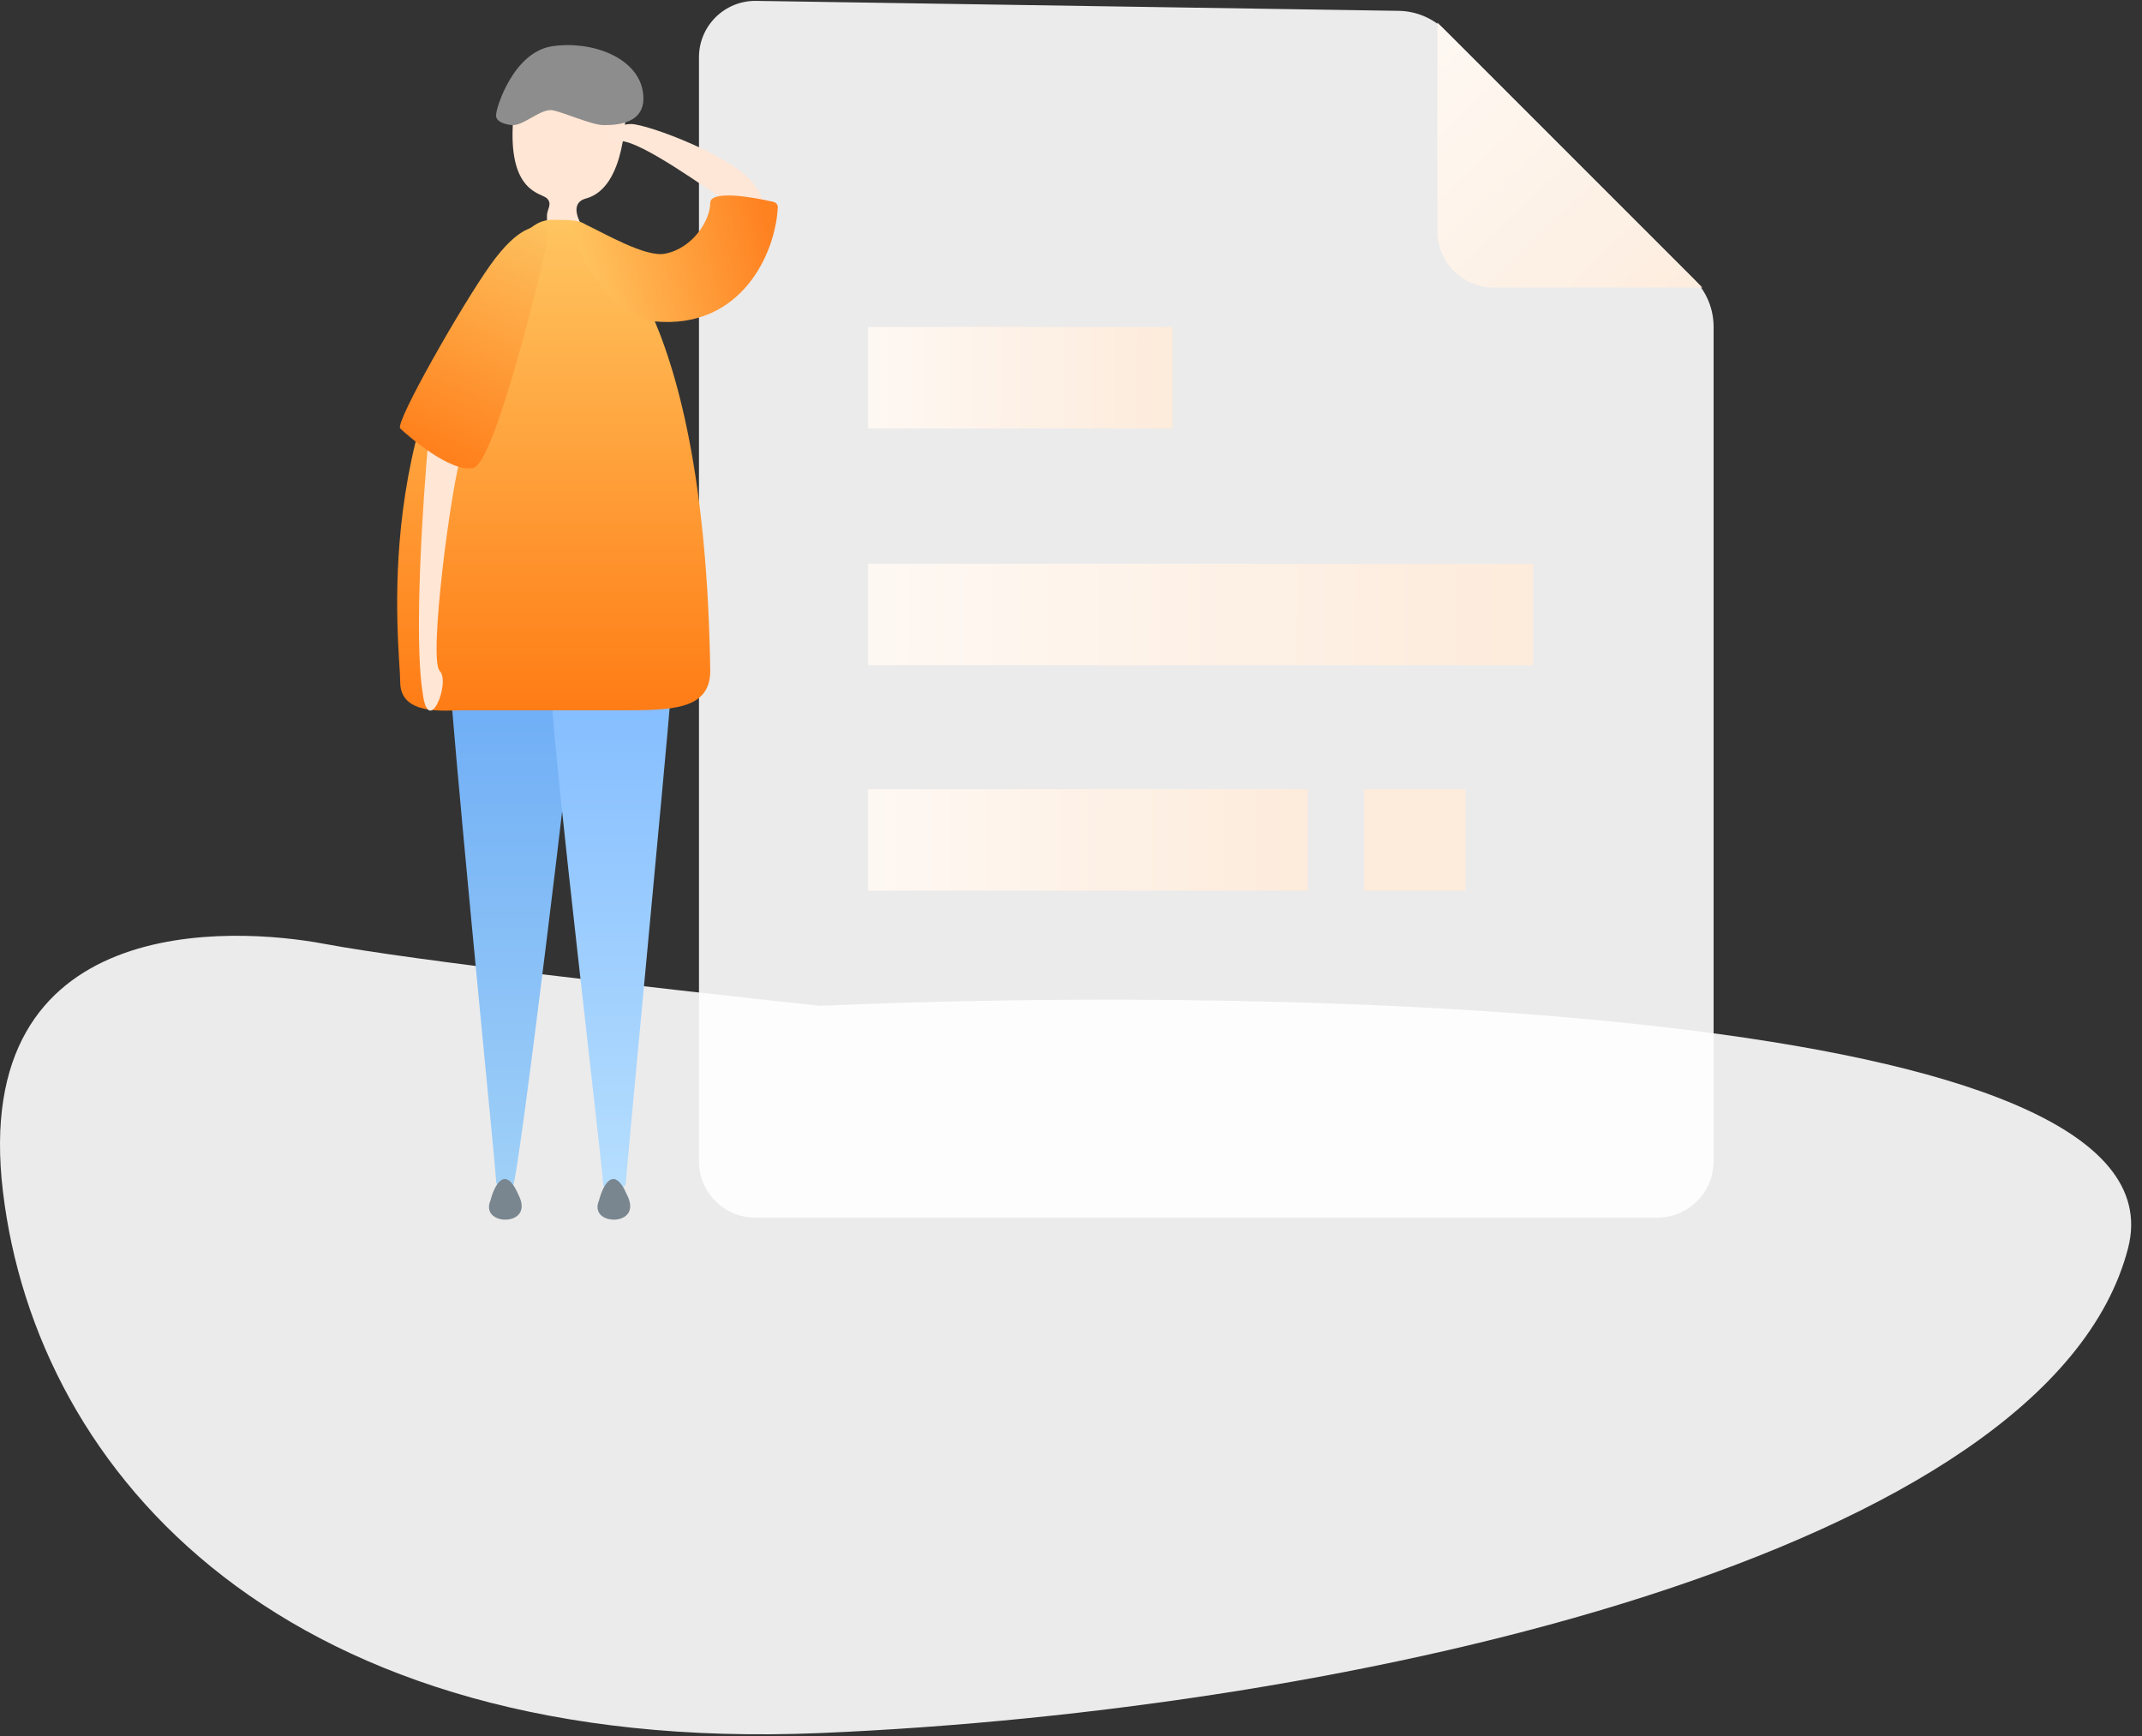 <svg width="190" height="154" viewBox="0 0 190 154" fill="none" xmlns="http://www.w3.org/2000/svg">
    <rect x="0" y="0" width="190" height="154" fill="#333333" stroke="none"/>
    <path d="M28.763 83.714C36.763 85.214 58.763 87.714 72.763 89.214C113.763 87.38 194.363 89.114 188.763 110.714C181.763 137.714 120.263 151.714 72.763 153.714C25.263 155.714 3.263 130.714 0.263 105.714C-2.737 80.714 20.763 82.214 28.763 83.714Z" fill="#EBEBEB"/>
    <path d="M48.518 17.595C49.018 18.095 48.518 18.595 48.518 19.095V20.595H52.018C51.352 19.761 50.418 17.995 52.018 17.595C55.518 16.595 55.518 10.095 55.518 9.095V9.095C55.518 8.095 46.018 4.095 45.518 10.595C45.018 17.095 48.018 17.095 48.518 17.595Z" fill="#FFE6D5"/>
    <path d="M49.018 4.095C45.518 4.595 44.018 9.595 44.018 10.095C43.839 10.848 45.018 11.095 45.518 11.095C46.518 11.095 48.018 9.595 49.018 9.782C50.018 9.97 52.518 11.095 53.518 11.095C54.518 11.095 57.518 11.095 57.018 8.095C56.518 5.095 52.518 3.595 49.018 4.095Z" fill="#8D8D8D"/>
    <path opacity="0.9" d="M62 5.078C62 2.286 64.286 0.035 67.078 0.079L124.069 0.962C125.628 0.986 127.117 1.617 128.219 2.719L139 13.5L150.243 24.743C151.368 25.868 152 27.394 152 28.985V103C152 105.761 149.761 108 147 108H67C64.239 108 62 105.761 62 103V5.078Z" fill="white"/>
    <rect x="77" y="50" width="59" height="9" fill="url(#paint0_linear)"/>
    <rect x="77" y="29" width="27" height="9" fill="url(#paint1_linear)"/>
    <rect x="77" y="70" width="39" height="9" fill="url(#paint2_linear)"/>
    <rect x="121" y="70" width="9" height="9" fill="#FDEBDB"/>
    <path d="M127.5 2L139 13.5L151 25.5H132.5C129.739 25.5 127.5 23.261 127.5 20.5V2Z" fill="url(#paint3_linear)"/>
    <path d="M44 104.663C44 104 41.167 75.829 40 61.663C43.667 61.163 51 60.463 51 61.663C51 63.163 46 104.663 45.5 105.163C45 105.663 44 105.5 44 104.663Z" fill="url(#paint4_linear)"/>
    <path d="M53.5 105C53.5 106 55.5 105.5 55.5 105C55.5 104.527 59.083 66.876 59.467 62L59.5 60L49 60.5V62.5C49 66 53.5 104 53.5 105Z" fill="url(#paint5_linear)"/>
    <path d="M49 19.5C47.5 19.5 47 20.5 46.5 20.5C32.5 36 35.5 57.5 35.5 60.5C35.5 63.5 39.5 63 41 63H55C59.5 63 63 63 63 59.5C62.5 25.5 52.5 20.5 52 20C51.5 19.5 50.5 19.5 49 19.5Z" fill="url(#paint6_linear)"/>
    <path d="M46 106C44.8 103.2 43.833 105.167 43.5 106.5C43.333 106.833 43.2 107.6 44 108C45 108.5 47 108 46 106Z" fill="#79868F"/>
    <path d="M55.626 106C54.426 103.2 53.46 105.167 53.126 106.5C52.96 106.833 52.826 107.6 53.626 108C54.626 108.5 56.626 108 55.626 106Z" fill="#79868F"/>
    <path d="M63.964 17.5C64.764 17.9 64.631 19.333 64.464 20C65.631 20.333 67.964 20.9 67.964 20.5C67.964 20 67.964 17.5 66.964 16.5C65.464 14 57.464 11 55.964 11C54.464 11 52.964 12.5 54.964 12.5C56.964 12.5 62.964 17 63.964 17.5Z" fill="#FEE7D7"/>
    <path d="M37.5 61.5C36.7 56.7 37.5 44.5 38 39C39.333 38.333 41.8 37.6 41 40C40 43 38 58.5 39 59.5C40 60.5 38 65.5 37.5 61.5Z" fill="#FFE6D5"/>
    <path d="M59 22.5C57.254 22.849 53.601 20.682 51.704 19.794C51.296 19.603 50.829 19.784 50.846 20.235C50.937 22.551 54.469 28.059 58 28.5C65.746 29.275 68.805 22.455 68.991 18.39C69.001 18.161 68.844 17.961 68.621 17.909C66.536 17.423 63 16.872 63 18C63 19.5 61.5 22 59 22.5Z" fill="url(#paint7_linear)"/>
    <path d="M43.5 23.5C46 20 47.382 20.179 48 20C48.5 19.855 48.5 21 48.5 21.5V21.5C48.5 22 44 41 42 41.5C40 42 36 38.5 35.5 38C35 37.5 41 27 43.5 23.5Z" fill="url(#paint8_linear)"/>
    <defs>
        <linearGradient id="paint0_linear" x1="136" y1="54.5" x2="76.996" y2="54.266" gradientUnits="userSpaceOnUse">
            <stop stop-color="#FDEBDB"/>
            <stop offset="1" stop-color="#FEF8F3"/>
        </linearGradient>
        <linearGradient id="paint1_linear" x1="104" y1="33.5" x2="76.998" y2="33.451" gradientUnits="userSpaceOnUse">
            <stop stop-color="#FDEBDB"/>
            <stop offset="1" stop-color="#FEF8F3"/>
        </linearGradient>
        <linearGradient id="paint2_linear" x1="116" y1="74.5" x2="76.997" y2="74.398" gradientUnits="userSpaceOnUse">
            <stop stop-color="#FDEBDB"/>
            <stop offset="1" stop-color="#FEF8F3"/>
        </linearGradient>
        <linearGradient id="paint3_linear" x1="128" y1="4" x2="149" y2="26" gradientUnits="userSpaceOnUse">
            <stop stop-color="#FEF8F2"/>
            <stop offset="1" stop-color="#FDEDDF"/>
        </linearGradient>
        <linearGradient id="paint4_linear" x1="45.5" y1="61" x2="45.5" y2="105.37" gradientUnits="userSpaceOnUse">
            <stop stop-color="#6EADF6"/>
            <stop offset="1" stop-color="#9FD0F7"/>
        </linearGradient>
        <linearGradient id="paint5_linear" x1="54.25" y1="60" x2="54.25" y2="105.577" gradientUnits="userSpaceOnUse">
            <stop stop-color="#82BCFF"/>
            <stop offset="1" stop-color="#B6DEFE"/>
        </linearGradient>
        <linearGradient id="paint6_linear" x1="49.115" y1="19.5" x2="49.115" y2="63.031" gradientUnits="userSpaceOnUse">
            <stop stop-color="#FFC560"/>
            <stop offset="1" stop-color="#FF7C15"/>
        </linearGradient>
        <linearGradient id="paint7_linear" x1="67.5" y1="18" x2="51" y2="21.5" gradientUnits="userSpaceOnUse">
            <stop stop-color="#FF8221"/>
            <stop offset="1" stop-color="#FFC45F"/>
        </linearGradient>
        <linearGradient id="paint8_linear" x1="48" y1="20" x2="39" y2="40" gradientUnits="userSpaceOnUse">
            <stop stop-color="#FDC15E"/>
            <stop offset="1" stop-color="#FF811D"/>
        </linearGradient>
    </defs>
</svg>

